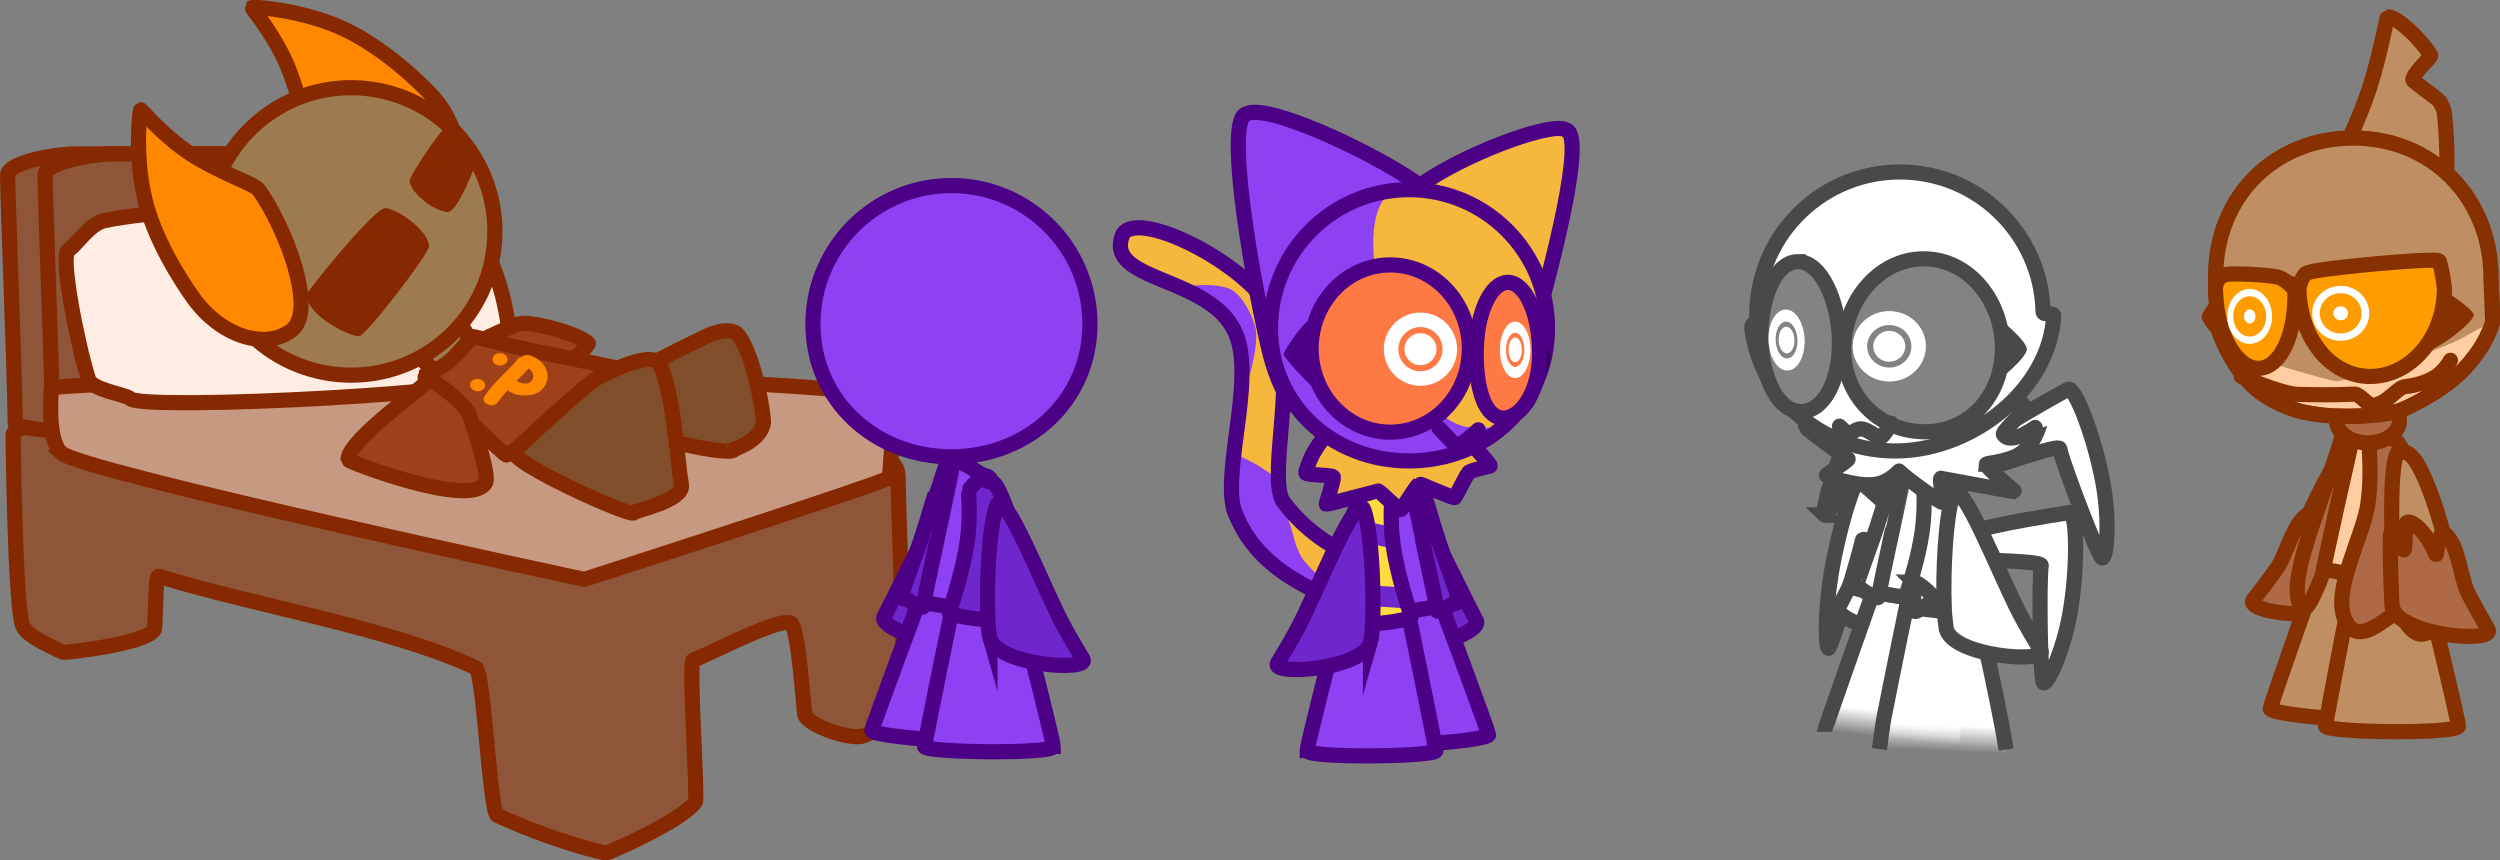 <svg version="1.1" xmlns="http://www.w3.org/2000/svg" xmlns:xlink="http://www.w3.org/1999/xlink" width="412.12" height="141.849" viewBox="0,0,412.12,141.849"><rect x="0" y="0" width="412.12" height="141.849" fill="#808080" stroke="none"/><defs><linearGradient x1="334.407" y1="234.354" x2="333.942" y2="238.697" gradientUnits="userSpaceOnUse" id="color-1"><stop offset="0" stop-color="#ffffff"/><stop offset="1" stop-color="#ffffff" stop-opacity="0"/></linearGradient><linearGradient x1="341.915" y1="236.418" x2="341.721" y2="240.782" gradientUnits="userSpaceOnUse" id="color-2"><stop offset="0" stop-color="#ffffff"/><stop offset="1" stop-color="#ffffff" stop-opacity="0"/></linearGradient></defs><g transform="translate(-21.744,-116.975)"><g data-paper-data="{&quot;isPaintingLayer&quot;:true}" fill-rule="nonzero" stroke-linejoin="miter" stroke-miterlimit="10" stroke-dasharray="" stroke-dashoffset="0" style="mix-blend-mode: normal"><g stroke="#873000" stroke-width="2.5" stroke-linecap="butt"><path d="M410.267,190.074c2.593,-2.133 -0.252,11.379 -0.715,13.923c-1.294,7.118 -3.785,11.969 -6.438,11.343c-2.653,-0.626 -2.719,-4.925 -1.425,-12.043c0.008,-0.045 5.904,-13.942 8.578,-13.223z" data-paper-data="{&quot;index&quot;:null}" fill="#bf8e63"/><path d="M407.946,201.59c0.01,0.103 -0.583,3.594 -0.567,4.056c0.04,1.148 2.687,-3.571 2.376,-1.619c-0.771,4.832 -2.322,11.406 -2.322,11.406c-2.046,4.535 -15.809,2.405 -14.25,0.424c1.29,-1.638 2.672,-3.453 3.997,-5.342c0.964,-1.374 2.025,-4.86 3.401,-7.094c0.137,-0.223 1.582,-2.147 1.953,-1.524c0.504,0.847 0.036,3.92 0.228,3.608c2.457,-4.002 5.08,-5.043 5.185,-3.915z" data-paper-data="{&quot;index&quot;:null}" fill="#ae6947"/></g><g stroke-linecap="butt"><g stroke="#872900" stroke-width="2.5"><g><path d="M31.943,224.482c-0.511,-0.476 -5.786,-2.397 -6.499,-4.444c-1.179,-3.38 -1.538,-29.191 -1.538,-31.448c0,-2.758 33.306,-5.446 33.306,-5.446l105.212,9.532c0,0 7.359,-1.863 7.359,2.905c0,2.291 1.089,34.572 1.089,38.487c0,0.763 -5.329,3.879 -7.11,4.291c-2.21,0.511 -9.165,-1.93 -9.382,-3.681c-0.145,-1.167 -1.048,-14.202 -2.242,-14.944c-1.834,-1.14 -14.053,5.415 -16.131,6.053c-0.777,0.238 0.807,22.786 0.357,23.407c-2.243,3.102 -14.106,8.339 -14.714,8.381c-0.421,0.029 -8.668,-1.93 -17.919,-6.185c-1.272,-0.585 -2.221,-23.708 -3.566,-24.341c-14.029,-6.606 -37.439,-10.414 -52.238,-15.088c-0.534,-0.169 -0.458,4.424 -0.674,8.529c-0.129,2.467 -15.062,4.224 -15.311,3.993z" fill="#8e5538"/><path d="M24.257,186.774c-0.147,-10.117 -1.263,-37.35 -1.263,-40.989c0,-1.797 6.802,-3.443 11.829,-3.443c5.785,0 29.894,0 41.115,0c4.54,0 12.774,48.201 12.774,48.201c0,0 -64.421,-1.425 -64.455,-3.769z" fill="#8e5538"/><path d="M30.429,186.774c-0.147,-10.117 -1.263,-37.35 -1.263,-40.989c0,-1.797 6.802,-3.443 11.829,-3.443c5.785,0 37.058,0 48.279,0c4.54,0 5.61,48.201 5.61,48.201c0,0 -64.421,-1.425 -64.455,-3.769z" fill="#8e5538"/><path d="M31.814,191.625c-2.391,-2.29 -1.586,-9.888 -1.611,-10.653c-0.025,-0.777 63.279,-2.312 65.485,-2.289c42.022,0.43 71.709,2.738 72.271,3.689c1.591,2.693 0.429,12.139 0.429,13.302c0,0.626 -50.345,16.815 -50.345,16.815c0,0 -82.996,-17.766 -86.23,-20.863z" fill="#c79982"/></g><path d="M36.325,179.475c-1.974,-6.357 -4.692,-20.43 -3.311,-21.266c1.355,-0.82 3.445,-4.339 6.028,-4.877c15.146,-3.157 53.791,-1.943 54.271,-1.868c10.162,1.586 12.854,18.298 12.854,27.27c0,2.98 -60.957,6.016 -62.948,3.959c-0.653,-0.674 -6.337,-1.423 -6.894,-3.218z" fill="#ffece3"/></g><path d="M107.764,170.267c3.372,0 9.671,1.972 10.967,3.321c0.185,0.192 -5.249,6.401 -10.967,6.401c-5.718,0 -10.353,-2.176 -10.353,-4.861c0,-0.34 9.228,-4.861 10.353,-4.861z" fill="#9e4018" stroke="#872900" stroke-width="2.5"/><path d="M91.706,178.948c1.207,-1.302 6.365,-6.599 7.507,-6.55c0.93,0.04 6.376,1.607 11.403,2.607c4.623,0.92 12.985,2.604 12.923,2.715c-0.179,0.321 -16.763,13.841 -18.279,14.261c-0.425,0.118 -13.711,-12.864 -13.554,-13.033z" fill="#9e4018" stroke="#872900" stroke-width="2.5"/><path d="M98.944,173.29c-0.483,0.407 -1.731,2.046 -3.141,3.264c-0.907,0.783 -2.198,1.391 -2.344,1.385c-0.567,-0.012 -4.03,-3.354 -4.295,-4.139c-1.11,-3.287 1.724,-4.805 3.57,-4.805c1.72,0 0.996,-1.437 2.521,-1.023c1.037,0.282 4.321,4.786 3.69,5.319z" fill="#9e7a50" stroke="#872900" stroke-width="2.5"/><path d="M92.461,179.467c0,-0.082 4.902,2.794 6.642,5.777c0.043,0.074 3.4,9.863 2.704,11.256c-2.234,4.47 -22.689,-3.444 -22.693,-3.732c-0.045,-3.368 13.347,-12.486 13.347,-13.302z" fill="#9e4018" stroke="#872900" stroke-width="2.5"/><g stroke="#872900" stroke-width="2.5"><path d="M92.339,132.072c5.329,5.424 6.48,12.935 2.57,16.776c-3.91,3.841 -16.681,-3.814 -22.01,-9.238c-0.818,-0.833 -1.678,-6.935 -3.904,-12.062c-2.221,-5.116 -5.807,-9.259 -5.742,-9.323c0.161,-0.158 7.208,0.238 13.898,2.966c6.615,2.698 12.755,8.405 15.188,10.881z" data-paper-data="{&quot;index&quot;:null}" fill="#ff8800"/><path d="M61.499,170.38c-8.424,-10.015 -7.134,-24.962 2.88,-33.387c10.015,-8.424 24.962,-7.134 33.387,2.88c8.424,10.015 7.134,24.962 -2.88,33.387c-10.015,8.424 -24.962,7.134 -33.387,-2.88z" fill="#9e7a50"/><path d="M45.496,149.28c-1.543,-7.058 -0.726,-14.069 -0.542,-14.201c0.074,-0.053 3.542,4.19 8.202,7.254c4.671,3.071 10.535,4.964 11.216,5.912c4.431,6.179 9.786,20.073 5.332,23.267c-4.454,3.194 -11.657,0.774 -16.088,-5.406c-2.022,-2.82 -6.593,-9.848 -8.119,-16.827z" fill="#ff8800"/></g><path d="M119.707,181.897c0,-0.135 11.411,-6.115 18.615,-9.56c0.394,-0.189 3.969,-1.776 5.224,-0.005c2.815,3.974 4.151,13.633 4.056,14.296c-0.448,3.112 -4.849,4.336 -4.849,4.451c0,1.417 -23.046,-2.942 -23.046,-9.182z" fill="#814e2b" stroke="#872900" stroke-width="2.5"/><path d="M106.452,191.512c0,-0.323 13.299,-12.456 13.924,-12.291c0.028,0.007 8.803,-4.887 10.135,-2.141c2.305,4.754 2.856,15.763 3.564,19.828c0.459,2.635 -7.87,4.283 -7.87,4.583c0,0.661 -9.698,-3.481 -15.503,-6.736c-2.48,-1.391 -4.25,-2.62 -4.25,-3.243z" fill="#814e2b" stroke="#872900" stroke-width="2.5"/><path d="M99.228,180.403c0.023,-0.563 0.601,-0.998 1.29,-0.97c0.69,0.028 1.23,0.507 1.208,1.071c-0.023,0.563 -0.601,0.998 -1.29,0.97c-0.69,-0.028 -1.23,-0.507 -1.208,-1.071z" fill="#ff8800" stroke="none" stroke-width="0.5"/><path d="M102.93,176.159c0.023,-0.563 0.601,-0.998 1.29,-0.97c0.69,0.028 1.23,0.507 1.208,1.071c-0.023,0.563 -0.601,0.998 -1.29,0.97c-0.69,-0.028 -1.23,-0.507 -1.208,-1.071z" fill="#ff8800" stroke="none" stroke-width="0.5"/><path d="M107.102,179.841l0.314,0.176c2.298,0.884 2.831,-1.474 1.454,-2.313l-0.118,0.158c-0.614,0.663 -1.24,1.284 -1.855,1.9c0.126,0.04 0.204,0.078 0.204,0.078zM109.144,175.569c4.971,1.8 3.095,7.935 -2.589,6.355l-0.727,-0.342c0,0 -0.215,-0.107 -0.395,-0.303c-0.571,0.623 -1.115,1.272 -1.611,1.985c0,0 -0.614,0.881 -1.702,0.365c-1.088,-0.517 -0.474,-1.398 -0.474,-1.398c1.471,-2.109 3.332,-3.701 5.106,-5.617l0.235,-0.332c0,0 0.291,-0.397 0.811,-0.49c0.52,-0.482 1.348,-0.222 1.348,-0.222z" fill="#ff8800" stroke="none" stroke-width="0.5"/><path d="M92.477,157.568c0,1.273 -10.49,14.842 -11.544,14.842c-1.661,0 -8.634,-3.405 -8.634,-6.888c0,-0.457 11.354,-14.552 13.016,-14.252c2.796,0.506 7.161,4.113 7.161,6.297z" fill="#872900" stroke="none" stroke-width="0"/><path d="M89.276,146.792c0,-0.922 5.543,-9.301 6.597,-9.301c1.661,0 4.365,3.632 4.365,6.156c0,0.331 -3.108,8.509 -4.771,8.292c-2.796,-0.366 -6.191,-3.563 -6.191,-5.146z" data-paper-data="{&quot;index&quot;:null}" fill="#872900" stroke="none" stroke-width="0"/></g><g><g stroke-linecap="butt"><path d="M225.674,202.299c-3.201,-5.799 3.162,-22.425 -0.207,-30.288c-4.082,-9.769 -22.054,-8.418 -18.589,-16.493c2.926,-4.177 21.836,5.711 25.017,13.715c3.787,9.482 -1.109,25.42 1.252,30.255c8.469,11.541 22.244,11.733 21.738,11.733c-0.248,0 -2.66,9.406 -7.228,7.153c-5.86,-2.89 -17.452,-5.703 -21.982,-16.075z" fill="#8e41f3" stroke="none" stroke-width="0"/><path d="M225.364,191.616c0.312,-2.598 0.722,-5.355 0.998,-8.034c0.102,-0.995 3.491,-9.68 2.166,-13.192c-0.758,-2.397 -2.486,-5.365 -4.478,-5.958c-3.678,-1.094 -7.598,0.103 -8.215,-0.16c-5.544,-2.366 -10.794,-3.872 -8.777,-8.574c2.926,-4.177 21.836,5.711 25.017,13.715c3.083,7.72 0.411,19.719 0.585,26.522c0.011,0.444 -1.415,-0.922 -3.444,-2.177c-1.586,-0.981 -3.891,-1.823 -3.853,-2.141z" fill="#f5b83d" stroke="none" stroke-width="0"/><path d="M236.907,209.657c-1.746,-2.055 -1.987,-5.188 -2.791,-7.001c0.449,-0.144 0.871,-0.306 1.283,-0.488c8.461,9.069 20.134,9.233 19.666,9.233c-0.248,0 -2.66,9.406 -7.228,7.153c-2.055,-1.013 -8.004,-5.453 -10.93,-8.897z" fill="#f5b83d" stroke="none" stroke-width="0"/><path d="M225.674,202.299c-3.201,-5.799 3.162,-22.425 -0.207,-30.288c-4.082,-9.769 -22.054,-8.418 -18.589,-16.493c2.926,-4.177 21.836,5.711 25.017,13.715c3.787,9.482 -1.109,25.42 1.252,30.255c8.469,11.541 22.244,11.733 21.738,11.733c-0.248,0 -2.66,9.406 -7.228,7.153c-5.86,-2.89 -17.452,-5.703 -21.982,-16.075z" fill="none" stroke="#4c0086" stroke-width="2.5"/></g><path d="M251.983,221.423c-0.714,-2.44 -0.579,-16.928 1.062,-21.788c1.199,-3.551 8.9,13.751 12.085,19.699c1.061,1.981 -11.827,6.604 -13.148,2.089z" data-paper-data="{&quot;index&quot;:null}" fill="#6f27cd" stroke="#4c0086" stroke-width="2.5" stroke-linecap="butt"/><path d="M249.005,239.235c0,-0.664 -0.002,-24.656 0.631,-24.656c0.522,0 7.369,-3.244 8.885,0.01c0.314,0.674 8.625,23.187 8.625,23.481c0,1.022 -18.141,2.444 -18.141,1.164z" fill="#8e41f3" stroke="#4c0086" stroke-width="2.5" stroke-linecap="butt"/><path d="M237.207,240.714c0,-0.664 6.594,-27.372 7.227,-27.372c0.522,0 7.175,-1.886 8.691,1.368c0.314,0.674 5.327,25.709 5.327,26.004c0,1.022 -21.245,1.28 -21.245,0z" fill="#8e41f3" stroke="#4c0086" stroke-width="2.5" stroke-linecap="butt"/><g stroke-linecap="butt"><path d="M254.848,194.862c0.327,0.415 1.524,5.418 3.127,10.026c2.009,5.774 4.441,11.358 4.142,11.42c-4.653,0.96 -16.651,3.1 -21.113,1.936c-0.682,-0.178 5.233,-21.813 7.132,-22.092c2.041,-0.3 4.538,-4.048 6.712,-1.289z" fill="#8e41f3" stroke="#4c0086" stroke-width="2.5"/><path d="M258.623,217.51c0.073,-0.594 -4.673,-21.981 -4.662,-22.019c0.725,-2.759 0.887,-0.896 1.567,-0.596c0.039,0.017 2.192,7.99 4.062,13.308c1.494,4.248 2.712,7.519 2.622,7.589c-1.864,1.458 -3.676,2.427 -3.589,1.718z" data-paper-data="{&quot;index&quot;:null}" fill="#6f27cd" stroke="#4c0086" stroke-width="2.5"/><g><path d="M254.399,218.516c0.261,0.709 -8.688,2.192 -14.276,0.734c-0.682,-0.178 5.233,-21.813 7.132,-22.092c2.041,-0.3 1.772,-1.408 3.946,1.351c0.06,0.076 -0.423,3.986 0.202,8.349c0.707,4.935 2.55,10.451 2.995,11.659z" fill="#6f27cd" stroke="none" stroke-width="0"/><path d="M243.576,205.477c2.576,0.93 5.195,1.408 7.91,1.918c0.347,2.195 0.897,4.468 1.434,6.399c-3.834,-0.284 -7.696,-0.286 -11.484,-1c0.61,-2.288 1.365,-4.896 2.141,-7.317z" fill="#ffdb40" stroke="none" stroke-width="0"/><path d="M240.124,219.249c-0.159,-0.041 0.04,-1.245 0.462,-3.071c4.431,0.816 8.954,0.676 13.408,1.16c0.177,0.535 0.318,0.939 0.406,1.177c0.261,0.709 -8.688,2.192 -14.276,0.734z" fill="#ffdb40" stroke="none" stroke-width="0"/><path d="M247.256,197.157c2.041,-0.3 1.772,-1.408 3.946,1.351c0.045,0.057 -0.219,2.305 -0.081,5.284c-2.195,-0.401 -4.334,-0.833 -6.429,-1.615c1.028,-2.854 1.984,-4.935 2.565,-5.02z" fill="#ffdb40" stroke="none" stroke-width="0"/><path d="M254.399,218.516c0.261,0.709 -8.688,2.192 -14.276,0.734c-0.682,-0.178 5.233,-21.813 7.132,-22.092c2.041,-0.3 1.772,-1.408 3.946,1.351c0.06,0.076 -0.423,3.986 0.202,8.349c0.707,4.935 2.55,10.451 2.995,11.659z" fill="none" stroke="#4c0086" stroke-width="2.5"/></g></g><path d="M236.999,194.926c-0.009,-0.061 0.448,-2.1 1.776,-4.129c2.689,-4.109 7.78,-9.738 11.615,-9.738c5.728,0 16.981,11.976 17.002,12.713c0.003,0.094 -2.504,0.534 -3.425,0.99c-0.364,0.18 -2.211,4.043 -2.386,4.224c-0.2,0.207 -5.805,-2.338 -5.894,-2.245c-1.178,1.235 -2.708,4.219 -3.102,4.253c-0.397,0.035 -3.309,-3.09 -3.704,-3.09c-0.096,0 -8.151,2.23 -8.492,2.195c-0.099,-0.01 1.201,-3.825 1.159,-4.459c-0.03,-0.45 -4.482,-0.269 -4.549,-0.715z" fill="#f5b83d" stroke="#4c0086" stroke-width="2.5" stroke-linecap="butt"/><path d="M279.814,138.364c3.479,0.523 -2.069,22.369 -6.253,36.641c-2.074,7.078 -4.668,9.76 -4.955,9.44c-3.197,-3.574 -19.503,-30.979 -19.503,-30.979c0,0 2.487,-3.252 8.157,-6.887c7.921,-5.079 20.537,-9.466 22.554,-8.215z" data-paper-data="{&quot;index&quot;:null}" fill="#f5b83d" stroke="#4c0086" stroke-width="2.5" stroke-linecap="butt"/><path d="M235.213,183.789c-0.304,0.303 -2.74,-2.524 -4.404,-9.709c-3.357,-14.489 -7.019,-38.024 -3.516,-38.347c3.577,-1.944 24.692,7.955 31.923,14.361c3.016,2.672 -2.826,3.575 -2.753,3.887c0,0 -17.853,26.423 -21.25,29.808z" fill="#8e41f3" stroke="#4c0086" stroke-width="2.5" stroke-linecap="butt"/><path d="M231.184,171.073c0,-12.611 10.223,-22.833 22.833,-22.833c12.611,0 22.833,10.223 22.833,22.833c0,12.611 -10.223,21.887 -22.833,21.887c-12.611,0 -22.833,-9.277 -22.833,-21.887z" fill="#8e41f3" stroke="#4c0086" stroke-width="0" stroke-linecap="butt"/><path d="M253.612,147.969c12.611,0 22.833,10.223 22.833,22.833c0,3.033 -0.081,10.46 -4.038,14.063c-1.759,1.602 -2.64,3.012 -7.444,2.554c-12.572,0.983 -23.962,-39.45 -11.351,-39.45z" fill="#f5b83d" stroke="#4c0086" stroke-width="0" stroke-linecap="butt"/><path d="M231.184,171.073c0,-12.611 10.223,-22.833 22.833,-22.833c12.611,0 22.833,10.223 22.833,22.833c0,12.611 -10.223,21.887 -22.833,21.887c-12.611,0 -22.833,-9.277 -22.833,-21.887z" fill="none" stroke="#4c0086" stroke-width="2.5" stroke-linecap="butt"/><path d="M265.435,187.83c0,0 -3.255,3.131 -3.85,2.474c-0.695,-0.767 -2.636,-2.744 -2.636,-2.744" fill="none" stroke="#4c0086" stroke-width="2.5" stroke-linecap="round"/><path d="M241.28,175.706c0,2.649 -0.421,6.054 -2.025,6.054c-0.313,0 -5.923,-5.673 -5.923,-6.432c0,-0.271 3.351,-5.803 4.791,-5.803c1.605,0 3.157,3.531 3.157,6.18z" fill="#4c0086" stroke="#4c0086" stroke-width="0" stroke-linecap="butt"/><path d="M263.964,174.431c0,7.613 -5.838,13.784 -13.041,13.784c-7.202,0 -13.041,-6.171 -13.041,-13.784c0,-7.613 5.838,-13.784 13.041,-13.784c7.202,0 13.041,6.171 13.041,13.784z" fill="#ff7945" stroke="#4c0086" stroke-width="2.5" stroke-linecap="butt"/><path d="M275.449,171.152c0.577,0 1.92,4.674 1.92,4.903c0,0.641 -2.248,5.434 -2.374,5.434c-0.643,0 -0.812,-2.877 -0.812,-5.116c0,-2.239 0.622,-5.222 1.265,-5.222z" data-paper-data="{&quot;index&quot;:null}" fill="#2c0055" stroke="#4c0086" stroke-width="0" stroke-linecap="butt"/><path d="M270.319,163.525c2.886,0 5.226,5.214 5.226,11.647c0,6.432 -3.077,10.712 -5.964,10.712c-2.886,0 -4.489,-4.28 -4.489,-10.712c0,-6.432 2.34,-11.647 5.226,-11.647z" data-paper-data="{&quot;index&quot;:null}" fill="#ff7945" stroke="#4c0086" stroke-width="2.5" stroke-linecap="butt"/><g stroke="#4c0086" stroke-width="0" stroke-linecap="butt"><path d="M249.871,174.536c0,-3.333 2.702,-6.035 6.035,-6.035c3.333,0 6.035,2.702 6.035,6.035c0,3.333 -2.702,6.035 -6.035,6.035c-3.333,0 -6.035,-2.702 -6.035,-6.035z" fill="#ffffff"/><path d="M252.259,174.536c0,-2.014 1.632,-3.646 3.646,-3.646c2.014,0 3.646,1.632 3.646,3.646c0,2.014 -1.632,3.646 -3.646,3.646c-2.014,0 -3.646,-1.632 -3.646,-3.646z" fill="#ff7945"/><path d="M253.265,174.536c0,-1.458 1.182,-2.64 2.64,-2.64c1.458,0 2.64,1.182 2.64,2.64c0,1.458 -1.182,2.64 -2.64,2.64c-1.458,0 -2.64,-1.182 -2.64,-2.64z" fill="#ffffff"/></g><g data-paper-data="{&quot;index&quot;:null}" stroke="#4c0086" stroke-width="0" stroke-linecap="butt"><path d="M271.517,179.299c-1.389,0 -2.514,-2.083 -2.514,-4.652c0,-2.569 1.126,-4.652 2.514,-4.652c1.389,0 2.514,2.083 2.514,4.652c0,2.569 -1.126,4.652 -2.514,4.652z" fill="#ffffff"/><path d="M271.517,177.458c-0.839,0 -1.519,-1.258 -1.519,-2.81c0,-1.552 0.68,-2.81 1.519,-2.81c0.839,0 1.519,1.258 1.519,2.81c0,1.552 -0.68,2.81 -1.519,2.81z" fill="#ff7945"/><path d="M271.517,176.682c-0.608,0 -1.1,-0.911 -1.1,-2.035c0,-1.124 0.492,-2.035 1.1,-2.035c0.608,0 1.1,0.911 1.1,2.035c0,1.124 -0.493,2.035 -1.1,2.035z" fill="#ffffff"/></g><path d="M247.663,222.883c-1.32,4.515 -16.612,5.522 -15.316,3.409c1.072,-1.747 2.209,-3.675 3.27,-5.656c3.186,-5.948 9.784,-23.092 10.984,-19.541c1.641,4.86 1.776,19.348 1.062,21.788z" fill="#6f27cd" stroke="#4c0086" stroke-width="2.5" stroke-linecap="butt"/></g><path d="M323.192,237.546l0.465,-4.343l21.499,2.302l-0.465,4.343z" fill="url(#color-1)" stroke="none" stroke-width="0" stroke-linecap="butt"/><path d="M330.921,240.302l0.194,-4.364l21.6,0.961l-0.194,4.364z" fill="url(#color-2)" stroke="none" stroke-width="0" stroke-linecap="butt"/><g data-paper-data="{&quot;index&quot;:null}" fill="#ffffff" stroke="#494949" stroke-width="2.5" stroke-linecap="butt"><path d="M322.549,201.889c-0.432,-0.416 0.924,-6.135 3.254,-11.334c3.004,-6.701 7.291,-13.135 7.939,-12.512c0,0 10.165,18.196 8.776,21.388c-0.386,0.887 -10.155,-12.719 -10.591,-11.728c-0.809,1.84 -9.048,14.505 -9.379,14.186z"/><path d="M322.549,201.889c-0.432,-0.416 0.924,-6.135 3.254,-11.334c3.004,-6.701 7.291,-13.135 7.939,-12.512c0,0 10.165,18.196 8.776,21.388c-0.386,0.887 -10.155,-12.719 -10.591,-11.728c-0.809,1.84 -9.048,14.505 -9.379,14.186z"/><path d="M323.172,223.854c-0.511,-0.168 -0.575,-6.139 0.412,-12.118c1.272,-7.707 3.83,-15.811 4.595,-15.559c0,0 13.995,11.729 13.429,15.378c-0.157,1.015 -12.687,-6.668 -12.867,-5.532c-0.334,2.108 -5.178,17.96 -5.569,17.831z"/></g><path d="M368.316,208.968c-0.578,0.116 -6.671,-15.898 -7.029,-18.018c-0.193,-1.142 -18.938,6.151 -19.106,5.131c-0.602,-3.67 20.529,-14.966 20.529,-14.966c1.131,-0.228 4.365,7.962 5.748,15.714c1.073,6.014 0.613,11.987 -0.142,12.139z" fill="#ffffff" stroke="#494949" stroke-width="2.5" stroke-linecap="butt"/><path d="M358.629,229.547c-0.583,-0.09 -0.782,-17.223 -0.387,-19.336c0.213,-1.139 -19.898,-0.754 -19.703,-1.77c0.7,-3.652 24.429,-6.972 24.429,-6.972c1.14,0.176 1.352,8.979 -0.022,16.732c-1.066,6.015 -3.556,11.464 -4.317,11.346z" fill="#ffffff" stroke="#494949" stroke-width="2.5" stroke-linecap="butt"/><path d="M338.208,219.245c-1.343,4.591 -14.449,-0.11 -13.37,-2.125c3.24,-6.048 11.07,-23.642 12.289,-20.031c1.669,4.942 1.806,19.675 1.08,22.156z" data-paper-data="{&quot;index&quot;:null}" fill="#ffffff" stroke="#494949" stroke-width="2.5" stroke-linecap="butt"/><path d="M323.751,233.419c2.225,-6.167 7.557,-20.582 7.809,-21.123c1.541,-3.309 8.505,-0.01 9.035,-0.01c0.535,0 0.624,16.847 0.639,22.929z" fill="#ffffff" stroke="none" stroke-width="0" stroke-linecap="butt"/><path d="M322.479,237.624c0,-0.299 8.583,-24.643 8.902,-25.328c1.541,-3.309 8.505,-0.01 9.035,-0.01c0.542,0 0.626,17.263 0.639,23.148" fill="none" stroke="#494949" stroke-width="2.5" stroke-linecap="butt"/><path d="M332.037,236.142c1.304,-6.64 4.643,-23.173 4.9,-23.724c1.541,-3.309 8.308,-1.391 8.838,-1.391c0.544,0 5.413,19.38 6.912,25.805c0.089,0.382 -20.707,-0.398 -20.65,-0.689z" fill="#ffffff" stroke="none" stroke-width="0" stroke-linecap="butt"/><path d="M331.569,240.448c0.114,-0.884 0.534,-4.085 0.723,-5.042c1.39,-7.047 4.507,-22.457 4.755,-22.988c1.541,-3.309 8.307,-1.391 8.838,-1.391c0.496,0 5.371,21.797 6.569,29.518" fill="none" stroke="#494949" stroke-width="2.5" stroke-linecap="butt"/><path d="M335.295,192.236c2.21,-2.806 4.75,1.006 6.825,1.311c1.931,0.284 7.946,22.284 7.252,22.465c-4.537,1.184 -16.737,-0.992 -21.469,-1.969c-0.304,-0.063 2.169,-5.741 4.212,-11.612c1.63,-4.685 2.848,-9.773 3.18,-10.195z" fill="#ffffff" stroke="#494949" stroke-width="2.5" stroke-linecap="butt"/><path d="M335.295,192.236c2.21,-2.806 4.75,1.006 6.825,1.311c1.931,0.284 7.946,22.284 7.252,22.465c-4.537,1.184 -16.737,-0.992 -21.469,-1.969c-0.304,-0.063 2.169,-5.741 4.212,-11.612c1.63,-4.685 2.848,-9.773 3.18,-10.195z" fill="#ffffff" stroke="#494949" stroke-width="2.5" stroke-linecap="butt"/><path d="M331.456,215.266c0.089,0.721 -1.754,-0.265 -3.649,-1.747c-0.092,-0.072 1.147,-3.398 2.666,-7.717c1.902,-5.408 4.091,-13.515 4.131,-13.532c0.692,-0.305 0.857,-2.199 1.594,0.606c0.01,0.039 -4.815,21.786 -4.741,22.391z" data-paper-data="{&quot;index&quot;:null}" fill="#ffffff" stroke="#494949" stroke-width="2.5" stroke-linecap="butt"/><path d="M335.92,215.247c0.72,-2.158 2.095,-6.496 2.686,-10.627c0.636,-4.437 0.145,-8.413 0.206,-8.49c2.21,-2.806 1.937,-1.678 4.013,-1.373c1.931,0.284 7.946,22.284 7.252,22.465c-4.409,1.15 -10.78,0.403 -13.332,-0.282c-0.737,-0.198 -0.98,-1.228 -0.825,-1.692z" fill="#ffffff" stroke="#494949" stroke-width="2.5" stroke-linecap="butt"/><path d="M349.178,193.506c-0.042,0.645 4.863,4.524 4.763,4.534c-0.347,0.036 -12.121,-2.232 -12.219,-2.232c-0.402,0 0.58,4.014 0.176,3.978c-0.401,-0.035 -5.899,-3.906 -7.097,-5.161c-0.04,-0.042 -1.709,2.045 -4.26,2.238c-3.265,0.247 -7.593,-1.39 -7.707,-1.508c-0.178,-0.184 3.917,-2.56 3.547,-2.743c-0.936,-0.463 -7.033,-5.109 -7.03,-5.205c0.005,-0.186 2.112,1.023 3.625,0.047c4.593,-2.964 12.829,-8.777 17.211,-8.777c3.499,0 12.447,1.383 15.315,5.349c0.328,0.454 -3.785,4.125 -3.505,4.554c1.35,2.063 5.996,-1.717 5.987,-1.655c0,0 -0.926,3.966 -4.101,5.339c-2.159,0.934 -4.694,1.057 -4.706,1.242z" fill="#ffffff" stroke="#494949" stroke-width="2.5" stroke-linecap="butt"/><path d="M334.731,191.312c-12.269,0.282 -22.8,-8.465 -24.208,-20.309c-0.087,-0.735 0.847,-0.778 0.83,-1.539c-0.299,-13.03 10.021,-23.836 23.051,-24.135c13.03,-0.299 23.836,10.021 24.135,23.051c0.015,0.646 1.796,0.029 1.76,0.659c-0.7,12.067 -13.184,21.988 -25.567,22.273z" fill="#ffffff" stroke="#494949" stroke-width="2.5" stroke-linecap="butt"/><path d="M342.233,217.004c-0.197,-5.41 0.191,-14.703 1.449,-18.43c1.219,-3.611 7.929,13.823 11.169,19.871c1.079,2.015 2.235,3.974 3.325,5.751c1.003,1.635 -7.759,1.433 -12.599,-0.779c-1.521,-0.695 -2.655,-1.589 -2.976,-2.687c0,0 -0.305,-1.962 -0.369,-3.726z" fill="#ffffff" stroke="#494949" stroke-width="2.5" stroke-linecap="butt"/><path d="M337.222,212.911c0.726,0 3.222,2.168 3.222,2.681c0,0.512 -3.093,2.626 -3.093,2.114c0,-0.319 -0.404,-4.794 -0.129,-4.794z" fill="#ffffff" stroke="#494949" stroke-width="2.5" stroke-linecap="butt"/><path d="M350.533,169.149c0.678,0 5.35,4.076 5.35,5.38c0,1.36 -4.695,5.38 -5.35,5.38c-1.209,0 -2.189,-2.409 -2.189,-5.38c0,-2.971 0.98,-5.38 2.189,-5.38z" fill="#494949" stroke="none" stroke-width="0" stroke-linecap="butt"/><path d="M351.835,174.348c0,7.622 -5.211,13.802 -12.799,13.802c-7.589,0 -13.364,-5.998 -13.364,-13.62c0,-7.622 5.587,-14.888 13.176,-14.888c7.589,0 12.987,7.085 12.987,14.707z" fill="#838383" stroke="#494949" stroke-width="2.5" stroke-linecap="butt"/><g stroke="#4c0086" stroke-width="0" stroke-linecap="butt"><path d="M327.153,174.062c0,-3.206 2.702,-5.805 6.035,-5.805c3.333,0 6.035,2.599 6.035,5.805c0,3.206 -2.702,5.805 -6.035,5.805c-3.333,0 -6.035,-2.599 -6.035,-5.805z" fill="#ffffff"/><path d="M329.542,174.062c0,-1.937 1.632,-3.507 3.646,-3.507c2.014,0 3.646,1.57 3.646,3.507c0,1.937 -1.632,3.507 -3.646,3.507c-2.014,0 -3.646,-1.57 -3.646,-3.507z" fill="#838383"/><path d="M330.547,174.062c0,-1.403 1.182,-2.539 2.64,-2.539c1.458,0 2.64,1.137 2.64,2.539c0,1.403 -1.182,2.539 -2.64,2.539c-1.458,0 -2.64,-1.137 -2.64,-2.539z" fill="#ffffff"/></g><path d="M313.765,172.992c0.059,2.576 -0.376,4.662 -0.974,4.659c-0.324,-0.002 -2.724,-3.498 -2.751,-4.677c-0.026,-1.131 2.201,-4.653 2.536,-4.652c0.597,0.003 1.13,2.093 1.189,4.669z" fill="#494949" stroke="none" stroke-width="0" stroke-linecap="butt"/><path d="M318.159,160.108c3.749,0.018 6.655,6.33 6.808,12.937c0.153,6.608 -2.581,11.794 -6.33,11.776c-3.749,-0.018 -6.448,-5.387 -6.6,-11.995c-0.153,-6.608 2.373,-12.737 6.122,-12.719z" fill="#838383" stroke="#494949" stroke-width="2.5" stroke-linecap="butt"/><g stroke="#4c0086" stroke-width="0" stroke-linecap="butt"><path d="M316.372,178.063c-1.647,-0.008 -3.034,-2.267 -3.098,-5.046c-0.064,-2.779 1.219,-5.026 2.865,-5.018c1.647,0.008 3.034,2.267 3.098,5.046c0.064,2.779 -1.219,5.026 -2.865,5.018z" fill="#ffffff"/><path d="M316.326,176.072c-0.995,-0.005 -1.833,-1.37 -1.872,-3.049c-0.039,-1.679 0.736,-3.036 1.731,-3.032c0.995,0.005 1.833,1.37 1.872,3.049c0.039,1.679 -0.736,3.036 -1.731,3.032z" fill="#838383"/><path d="M316.307,175.233c-0.72,-0.003 -1.327,-0.992 -1.355,-2.208c-0.028,-1.216 0.533,-2.199 1.254,-2.195c0.72,0.003 1.327,0.992 1.355,2.208c0.028,1.216 -0.533,2.199 -1.254,2.195z" fill="#ffffff"/></g><path d="M333.504,186.748c0,0 -1.474,2.594 -1.912,2.385c-0.805,-0.383 -1.823,-1.187 -2.793,-1.439c-0.861,-0.224 -1.714,0.664 -2.281,0.787c-0.249,0.054 -1.537,-1.255 -1.537,-1.255" fill="none" stroke="#494949" stroke-width="2.5" stroke-linecap="round"/><path d="M180.618,220.744c-1.32,4.515 -14.209,-0.108 -13.148,-2.089c3.186,-5.948 10.886,-23.25 12.085,-19.699c1.641,4.86 1.776,19.348 1.062,21.788z" data-paper-data="{&quot;index&quot;:null}" fill="#6f27cd" stroke="#4c0086" stroke-width="2.5" stroke-linecap="butt"/><path d="M183.596,238.555c0,1.28 -18.141,-0.142 -18.141,-1.164c0,-0.294 8.311,-22.807 8.625,-23.481c1.516,-3.254 8.364,-0.01 8.885,-0.01c0.633,0 0.631,23.991 0.631,24.656z" fill="#8e41f3" stroke="#4c0086" stroke-width="2.5" stroke-linecap="butt"/><path d="M195.394,240.034c0,1.28 -21.245,1.022 -21.245,0c0,-0.294 5.013,-25.33 5.327,-26.004c1.516,-3.254 8.17,-1.368 8.691,-1.368c0.633,0 7.227,26.708 7.227,27.372z" fill="#8e41f3" stroke="#4c0086" stroke-width="2.5" stroke-linecap="butt"/><g stroke="#4c0086" stroke-width="2.5" stroke-linecap="butt"><path d="M177.753,194.183c2.174,-2.759 4.671,0.99 6.712,1.289c1.899,0.279 7.814,21.914 7.132,22.092c-4.462,1.164 -16.459,-0.976 -21.113,-1.936c-0.299,-0.062 2.133,-5.645 4.142,-11.42c1.603,-4.608 2.8,-9.611 3.127,-10.026z" fill="#8e41f3"/><path d="M173.978,216.831c0.087,0.709 -1.725,-0.26 -3.589,-1.718c-0.09,-0.07 1.128,-3.342 2.622,-7.589c1.87,-5.318 4.024,-13.291 4.062,-13.308c0.681,-0.3 0.843,-2.163 1.567,0.596c0.01,0.039 -4.736,21.425 -4.662,22.019z" data-paper-data="{&quot;index&quot;:null}" fill="#6f27cd"/><g fill="#6f27cd"><path d="M178.202,217.836c0.445,-1.207 2.288,-6.723 2.995,-11.659c0.625,-4.364 0.142,-8.273 0.202,-8.349c2.174,-2.759 1.905,-1.651 3.946,-1.351c1.899,0.279 7.814,21.914 7.132,22.092c-5.588,1.458 -14.537,-0.025 -14.276,-0.734z"/></g></g><path d="M178.584,192.281c-12.611,0 -22.833,-9.277 -22.833,-21.887c0,-12.611 10.223,-22.833 22.833,-22.833c12.611,0 22.833,10.223 22.833,22.833c0,12.611 -10.223,21.887 -22.833,21.887z" fill="#8e41f3" stroke="#4c0086" stroke-width="0" stroke-linecap="butt"/><path d="M178.584,192.281c-12.611,0 -22.833,-9.277 -22.833,-21.887c0,-12.611 10.223,-22.833 22.833,-22.833c12.611,0 22.833,10.223 22.833,22.833c0,12.611 -10.223,21.887 -22.833,21.887z" fill="none" stroke="#4c0086" stroke-width="2.5" stroke-linecap="butt"/><path d="M184.938,222.204c-0.714,-2.44 -0.579,-16.928 1.062,-21.788c1.199,-3.551 7.798,13.594 10.984,19.541c1.061,1.981 2.198,3.908 3.27,5.656c1.296,2.113 -13.996,1.106 -15.316,-3.409z" fill="#6f27cd" stroke="#4c0086" stroke-width="2.5" stroke-linecap="butt"/><path d="M414.7,235.039c0,1.393 -18.73,-0.155 -18.73,-1.267c0,-0.32 8.581,-24.821 8.905,-25.555c1.565,-3.542 8.635,-0.011 9.174,-0.011c0.654,0 0.651,26.11 0.651,26.833z" fill="#bf8e63" stroke="#873000" stroke-width="2.5" stroke-linecap="butt"/><path d="M427.023,236.648c0,1.393 -21.936,1.112 -21.936,0c0,-0.32 5.176,-27.566 5.5,-28.3c1.565,-3.542 8.435,-1.489 8.974,-1.489c0.654,0 7.462,29.066 7.462,29.789z" fill="#bf8e63" stroke="#873000" stroke-width="2.5" stroke-linecap="butt"/><g stroke="#873000" stroke-width="2.5" stroke-linecap="butt"><path d="M415.598,188.152c1.961,0.304 8.068,23.849 7.364,24.042c-4.607,1.267 -16.994,-1.062 -21.799,-2.107c-0.309,-0.067 2.202,-6.144 4.276,-12.428c1.135,-3.439 2.073,-7.08 2.659,-9.175c0.269,-0.96 5.392,-0.659 7.499,-0.333z" fill="#ffcda1"/><path d="M401.312,217.206c-2.438,-2.489 0.801,-11.202 2.344,-15.825c1.443,-4.324 3.359,-9.498 4.096,-12.231c0.249,-0.925 2.157,-1.65 2.019,-0.985c-0.04,0.193 -5.179,22.805 -5.116,23.346c0,0 -2.388,6.669 -3.342,5.695z" data-paper-data="{&quot;index&quot;:null}" fill="#ae6947"/><g fill="#ae6947"><path d="M412.108,199.918c0.645,-4.749 0.147,-9.004 0.209,-9.086c2.244,-3.003 1.967,-1.796 4.074,-1.47c1.388,0.215 7.472,14.522 8.1,24.016c0.259,3.917 -0.41,7.014 -2.721,7.964c-2.927,1.204 -3.993,-4.015 -5.066,-3.343c-2.891,1.808 -6.439,5.308 -8.374,1.175c-2.254,-4.814 3.048,-13.884 3.778,-19.255z"/></g></g><path d="M406.906,186.293c0,2.039 2.325,3.693 5.193,3.693c2.868,0 5.193,-1.653 5.193,-3.693c0,-2.039 -2.325,-3.693 -5.193,-3.693c-2.868,0 -5.193,1.653 -5.193,3.693z" fill="#ae6947" stroke="#873000" stroke-width="2.5" stroke-linecap="butt"/><path d="M424.952,206.47c0,7.269 -0.946,11.463 -4.033,11.463c-3.087,0 -4.883,-5.327 -4.883,-12.596c0,-2.598 -0.433,-16.487 2.027,-13.799c3.13,-0.086 6.889,14.885 6.889,14.931z" fill="#bf8e63" stroke="#873000" stroke-width="2.5" stroke-linecap="butt"/><g stroke-linecap="butt"><path d="M412.604,149.863c-1.343,0 -5.173,-0.47 -4.446,-8.142c0.036,-0.38 2.506,-5.038 4.165,-10.15c1.842,-5.675 2.894,-11.839 2.981,-11.839c1.608,0 5.432,3.619 7.144,6.359c0.166,0.265 -2.741,2.764 -2.962,3.994c-0.064,0.358 4.668,3.442 4.595,3.849c-0.056,0.316 0.487,0.475 0.634,1.847c0.358,3.342 0.589,9.441 0.223,10.276c-2.623,5.991 -10.605,3.806 -12.334,3.806z" fill="#bf8e63" stroke="#873000" stroke-width="2.5"/><path d="M408.229,185.602c-2.279,0 -4.648,-0.24 -6.894,-0.726c-1.196,-0.258 -5.334,-1.554 -8.211,-4.262c-3.153,-2.967 -5.032,-7.425 -5.636,-9.13c-0.228,-0.643 -0.472,-8.371 -0.472,-9.072c0,-13.02 9.655,-22.675 22.675,-22.675c13.02,0 22.675,9.955 22.675,22.975c0,0.4 0.316,6.94 0.266,7.236c-0.277,1.651 -2.194,5.71 -5.975,9.083c-3.382,3.017 -8.63,5.451 -9.474,5.676c-2.652,0.705 -5.471,0.896 -8.953,0.896z" fill="#ffcda1" stroke="#873000" stroke-width="2.5"/><path d="M387.637,171.333c-0.228,-0.643 -0.472,-8.371 -0.472,-9.072c0,-13.02 9.655,-22.675 22.675,-22.675c13.02,0 22.675,9.955 22.675,22.975c0,0.4 0.316,6.94 0.266,7.236c-0.037,0.218 -3.089,1.689 -4.678,2.639c-3.874,2.316 -19.619,7.353 -21.147,7.387c-0.763,0.017 -14.423,-3.675 -17.617,-5.804c-1.771,-1.18 -1.619,-2.452 -1.702,-2.686z" fill="#bf8e63" stroke="none" stroke-width="0"/><path d="M408.229,185.602c-2.279,0 -4.648,-0.24 -6.894,-0.726c-1.196,-0.258 -5.334,-1.554 -8.211,-4.262c-3.153,-2.967 -5.032,-7.425 -5.636,-9.13c-0.228,-0.643 -0.472,-8.371 -0.472,-9.072c0,-13.02 9.655,-22.675 22.675,-22.675c13.02,0 22.675,9.955 22.675,22.975c0,0.4 0.316,6.94 0.266,7.236c-0.277,1.651 -2.194,5.71 -5.975,9.083c-3.382,3.017 -8.63,5.451 -9.474,5.676c-2.652,0.705 -5.471,0.896 -8.953,0.896z" fill="none" stroke="#873000" stroke-width="2.5"/></g><path d="M418.316,203.351c0.346,-1.08 3.061,0.545 4.991,5.032c0.151,0.35 0.252,-2.768 0.986,-3.48c0.54,-0.524 1.762,1.694 1.87,1.944c1.082,2.506 1.558,6.164 2.355,7.733c1.096,2.156 2.269,4.253 3.376,6.155c1.338,2.3 -14.45,1.204 -15.814,-3.71c0,0 -0.397,-6.796 -0.277,-11.706c0.048,-1.984 2.045,3.249 2.322,2.134c0.112,-0.449 0.159,-4.004 0.191,-4.103z" fill="#ae6947" stroke="#873000" stroke-width="2.5" stroke-linecap="butt"/><path d="M391.198,179.028c0,0 6.69,2.885 9.335,2.961c2.636,0.076 6.183,0.112 9.377,-0.044c0.8,-0.039 2.265,1.962 3.004,1.866c2.512,-0.328 3.937,-2.97 5.395,-3.12c1.551,-0.16 3.676,-0.705 5.159,-1.765c1.421,-1.016 2.233,-2.551 2.233,-2.551" fill="none" stroke="#873000" stroke-width="2.5" stroke-linecap="round"/><g stroke-linecap="butt"><path d="M417.737,169.357c0,3.256 0.448,5.75 3.148,5.75c2.296,0 8.639,-4.984 8.639,-6.187c0,-0.973 -4.845,-4.149 -5.157,-4.149c-2.7,0 -6.63,1.329 -6.63,4.585z" fill="#873000" stroke="none" stroke-width="0"/><path d="M400.727,164.399c0,8.08 5.099,14.634 11.72,14.634c6.621,0 12.256,-6.404 12.256,-14.484c0,-0.053 -0.281,-2.736 -0.866,-4.531c-0.171,-0.526 -12.209,0.493 -18.678,1.34c-2.731,0.358 -3.361,0.684 -3.479,0.851c-0.73,1.025 -0.952,2.185 -0.952,2.19z" fill="#ff9c00" stroke="#873000" stroke-width="2.5"/></g><g data-paper-data="{&quot;index&quot;:null}" stroke-linecap="butt"><path d="M391.083,169.364c0.11,2.845 -0.05,5.033 -1.52,5.088c-1.25,0.046 -4.871,-4.181 -4.911,-5.231c-0.033,-0.85 2.498,-3.723 2.667,-3.729c1.47,-0.054 3.654,1.028 3.764,3.873z" fill="#873000" stroke="none" stroke-width="0"/><path d="M400.036,164.801c0.272,7.06 -2.288,12.758 -5.892,12.892c-3.604,0.134 -6.887,-5.349 -7.16,-12.409c-0.01,-0.255 -0.404,-2.379 1.671,-3.053c0.778,-0.253 7.735,0.017 8.956,0.543c1.134,0.489 2.42,1.9 2.425,2.027z" fill="#ff9c00" stroke="#873000" stroke-width="2.5"/></g><g stroke="#4c0086" stroke-width="0" stroke-linecap="butt"><path d="M402.895,168.623c0,-2.502 2.108,-4.529 4.709,-4.529c2.601,0 4.709,2.028 4.709,4.529c0,2.502 -2.108,4.529 -4.709,4.529c-2.601,0 -4.709,-2.028 -4.709,-4.529z" fill="#ffffff"/><path d="M404.151,168.623c0,-1.835 1.546,-3.322 3.453,-3.322c1.907,0 3.453,1.487 3.453,3.322c0,1.835 -1.546,3.322 -3.453,3.322c-1.907,0 -3.453,-1.487 -3.453,-3.322z" fill="#ff9c00"/><path d="M406.396,168.623c0,-0.642 0.541,-1.162 1.208,-1.162c0.667,0 1.208,0.52 1.208,1.162c0,0.642 -0.541,1.162 -1.208,1.162c-0.667,0 -1.208,-0.52 -1.208,-1.162z" fill="#ffffff"/></g><g stroke="#4c0086" stroke-width="0" stroke-linecap="butt"><path d="M388.911,169.132c0,-2.157 1.23,-3.963 2.876,-4.418c0.263,-0.073 0.536,-0.111 0.816,-0.111c2.039,0 3.692,2.028 3.692,4.529c0,2.502 -1.653,4.529 -3.692,4.529c-2.039,0 -3.692,-2.028 -3.692,-4.529z" fill="#ffffff"/><path d="M389.895,169.132c0,-1.835 1.212,-3.322 2.708,-3.322c1.495,0 2.708,1.487 2.708,3.322c0,1.835 -1.212,3.322 -2.708,3.322c-1.495,0 -2.708,-1.487 -2.708,-3.322z" fill="#ff9c00"/><path d="M391.656,169.132c0,-0.642 0.424,-1.162 0.947,-1.162c0.523,0 0.947,0.52 0.947,1.162c0,0.642 -0.424,1.162 -0.947,1.162c-0.523,0 -0.947,-0.52 -0.947,-1.162z" fill="#ffffff"/></g></g></g></svg>